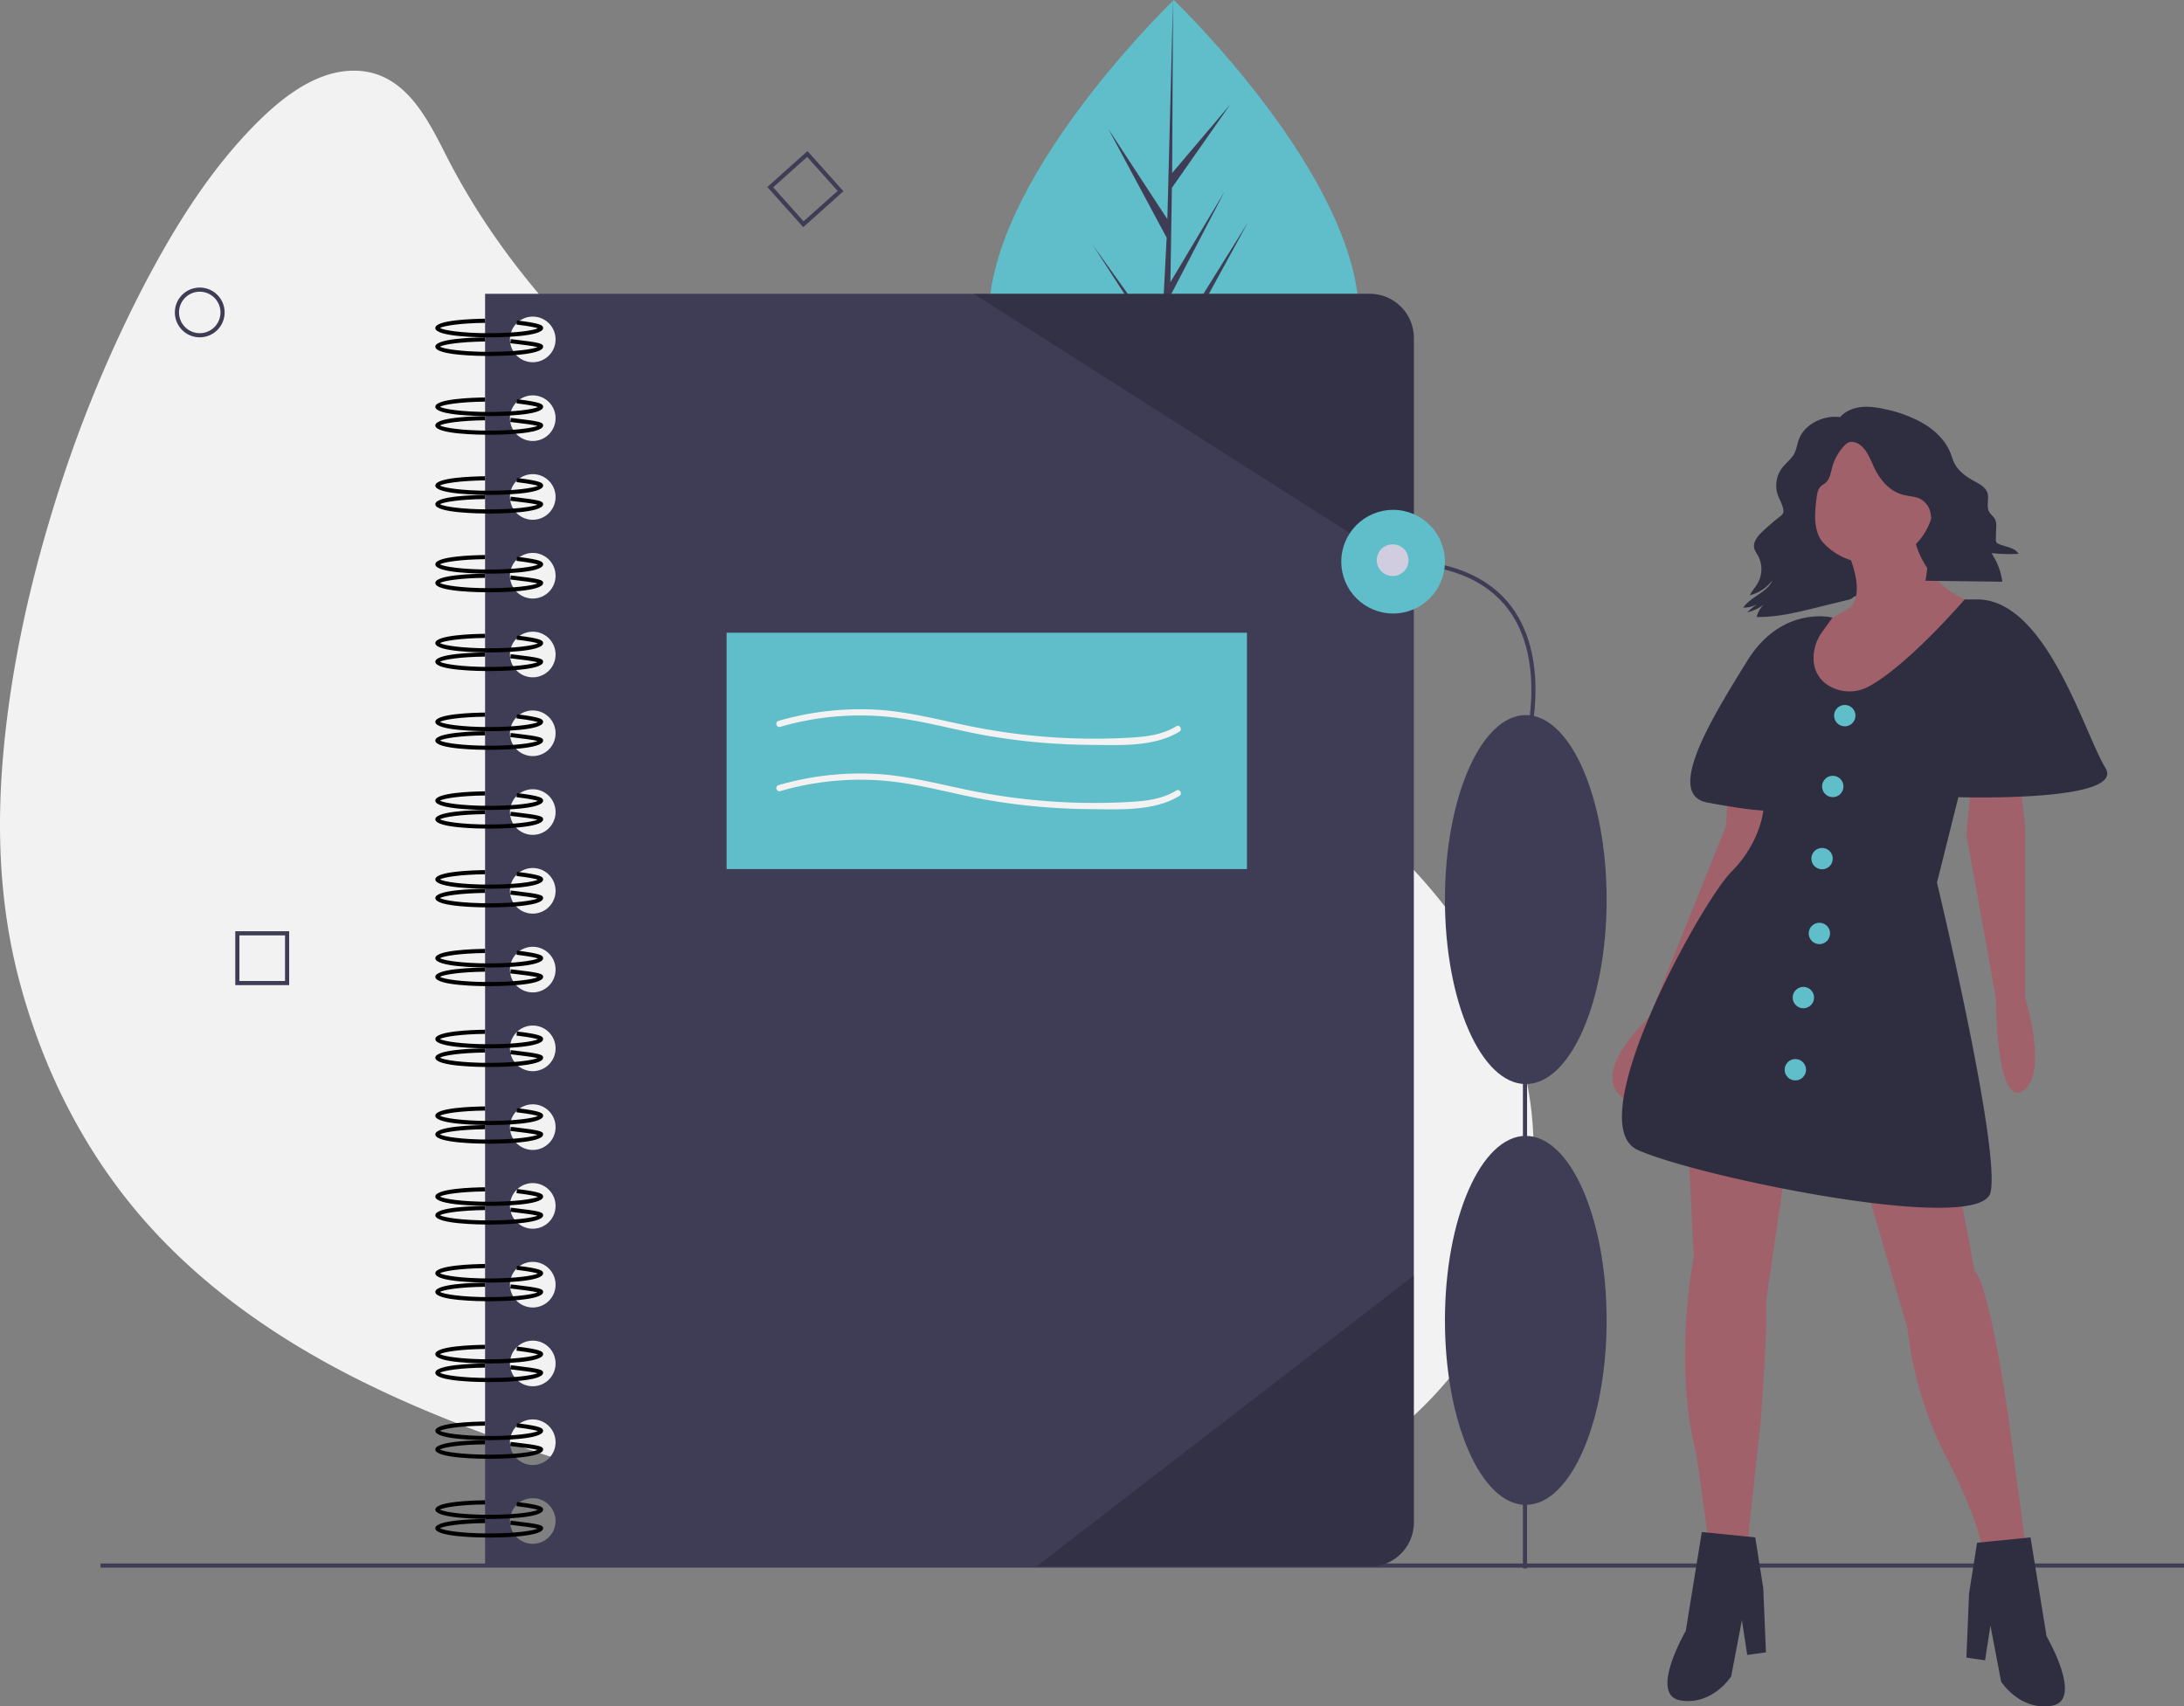 <svg id="e547938f-82f5-44e4-b157-d028021b2880" data-name="Layer 1" xmlns="http://www.w3.org/2000/svg" width="1053.486" height="823.177" viewBox="0 0 1053.486 823.177"><rect x="0" y="0" width="1053.486" height="823.177" fill="#808080" stroke="none"/><title>personal_notebook</title><path d="M426.706,765.96C277.104,723.711,119.486,678.395,79.737,496.32s136.5-530.21,203.026-389.71C349.812,248.214,521.804,330.315,629.732,376.25,958.13,516.021,809.627,874.102,426.706,765.96Z" transform="translate(-72.547 -38.412)" fill="#f2f2f2"/><path d="M427.105,764.514c-80.976-22.87-165.643-45.822-234.705-95.948-34.324-24.913-63.166-56.753-83.084-94.297a288.911,288.911,0,0,1-33.468-120.454C74.038,416.38,78.544,378.733,86.177,342.125a656.541,656.541,0,0,1,34.186-111.954c13.074-32.329,28.62-63.981,48.078-92.98,13.935-20.767,30.738-42.893,53.052-55.244,16.335-9.042,34.022-8.513,47.184,5.638,10.469,11.256,15.657,26.474,23.097,39.666a361.813,361.813,0,0,0,39.574,56.295c59.495,70.046,140.206,119.728,221.979,159.696,18.025,8.81,36.264,17.175,54.636,25.232,18.616,8.164,37.386,15.879,55.383,25.377,33.01,17.421,64.012,39.298,89.439,66.772,39.291,42.455,63.773,99.625,54.583,158.049-8.772,55.766-46.24,101.775-94.442,129.399-65.511,37.544-145.177,42.335-218.429,31.181a561.686,561.686,0,0,1-67.393-14.739,1.501,1.501,0,0,0-.798,2.893c44.125,12.403,89.809,20.136,135.731,20.1,37.233-.029,74.747-5.198,109.96-17.563,29.1-10.218,56.596-25.389,79.65-45.991,20.499-18.318,37.195-40.884,47.789-66.304a167.714,167.714,0,0,0,12.339-77.758c-2.291-28.451-11.752-55.943-26.201-80.479-17.061-28.973-40.697-53.656-67.253-74.092a370.55,370.55,0,0,0-50.677-32.576c-18.53-9.957-37.89-17.982-57.135-26.408-39.288-17.201-77.992-35.83-115.263-57.084-41.611-23.729-81.619-50.705-117.414-82.633-35.978-32.091-67.764-69.481-89.754-112.591-9.23-18.095-19.886-40.502-43.264-41.484-20.434-.859-38.673,14.865-51.853,28.684-21.548,22.592-38.113,49.965-52.374,77.571A636.995,636.995,0,0,0,97.498,285.937c-11.42,37.583-19.772,76.287-23.321,115.441-3.358,37.043-1.865,74.061,7.675,110.121,11.499,43.464,32.094,84.164,62.178,117.731,27.846,31.07,62.592,55.076,99.662,73.853,38.648,19.577,79.753,33.861,121.118,46.48,20.417,6.229,40.956,12.044,61.498,17.846A1.501,1.501,0,0,0,427.105,764.514Z" transform="translate(-72.547 -38.412)" fill="#f2f2f2"/><path d="M728.085,191.147c.033,67.244-39.932,90.739-89.24,90.763q-1.718.001-3.419-.037-3.428-.072-6.784-.309c-44.504-3.129-79.094-27.794-79.124-90.33-.031-64.717,82.642-146.43,88.843-152.472.005,0,.005,0,.011-.005.236-.23.356-.345.356-.345S728.053,123.909,728.085,191.147Z" transform="translate(-72.547 -38.412)" fill="#5fbec9"/><path d="M635.591,271.626l32.632-45.641-32.712,50.65-.085,5.239q-3.428-.072-6.784-.309l3.485-67.273-.028-.521.06-.099.331-6.357-32.844-50.744,32.94,45.982.083,1.348,2.633-50.827-28.121-52.44,28.462,43.507L638.361,38.763l.011-.351 0.0.345-.42,83.103L665.899,88.901l-28.065,40.115-.718,45.511,26.101-43.687-26.202,50.378-.399,25.306,37.88-60.812-38.024,69.64Z" transform="translate(-72.547 -38.412)" fill="#3f3d56"/><path d="M733.263,180.147h-426.73v614h426.73a21.266,21.266,0,0,0,21.27-21.27v-571.46A21.266,21.266,0,0,0,733.263,180.147Zm-403.73,603a11,11,0,1,1,11-11A10.994,10.994,0,0,1,329.533,783.147Zm0-38a11,11,0,1,1,11-11A10.994,10.994,0,0,1,329.533,745.147Zm0-38a11,11,0,1,1,11-11A10.994,10.994,0,0,1,329.533,707.147Zm0-38a11,11,0,1,1,11-11A10.994,10.994,0,0,1,329.533,669.147Zm0-38a11,11,0,1,1,11-11A10.994,10.994,0,0,1,329.533,631.147Zm0-38a11,11,0,1,1,11-11A10.994,10.994,0,0,1,329.533,593.147Zm0-38a11,11,0,1,1,11-11A10.994,10.994,0,0,1,329.533,555.147Zm0-38a11,11,0,1,1,11-11A10.994,10.994,0,0,1,329.533,517.147Zm0-38a11,11,0,1,1,11-11A10.994,10.994,0,0,1,329.533,479.147Zm0-38a11,11,0,1,1,11-11A10.994,10.994,0,0,1,329.533,441.147Zm0-38a11,11,0,1,1,11-11A10.994,10.994,0,0,1,329.533,403.147Zm0-38a11,11,0,1,1,11-11A10.994,10.994,0,0,1,329.533,365.147Zm0-38a11,11,0,1,1,11-11A10.994,10.994,0,0,1,329.533,327.147Zm0-38a11,11,0,1,1,11-11A10.994,10.994,0,0,1,329.533,289.147Zm0-38a11,11,0,1,1,11-11A10.994,10.994,0,0,1,329.533,251.147Zm0-38a11,11,0,1,1,11-11A10.994,10.994,0,0,1,329.533,213.147Z" transform="translate(-72.547 -38.412)" fill="#3f3d56"/><path d="M308.533,581.147c-4.342,0-26-.217-26-4.5,0-3.919,18.361-4.427,23.989-4.489l.022,2c-12.178.135-20.06,1.462-21.786,2.489,1.837,1.095,10.62,2.5,23.775,2.5,12.62,0,21.216-1.293,23.516-2.365-1.054-.369-3.705-.998-10.362-1.799l.239-1.986c11.702,1.408,12.606,2.401,12.606,3.65C334.533,580.93,312.875,581.147,308.533,581.147Z" transform="translate(-72.547 -38.412)"/><path d="M308.533,590.147c-4.342,0-26-.217-26-4.5,0-3.919,18.361-4.427,23.989-4.489l.022,2c-12.178.135-20.06,1.462-21.786,2.489,1.837,1.095,10.62,2.5,23.775,2.5,12.308,0,20.788-1.229,23.334-2.285-2.279-.604-7.879-1.259-11.127-1.638l-2.052-.241.239-1.986,2.044.241c12.229,1.427,13.562,1.952,13.562,3.409C334.533,589.93,312.875,590.147,308.533,590.147Z" transform="translate(-72.547 -38.412)"/><path d="M308.533,544.147c-4.342,0-26-.217-26-4.5,0-3.919,18.361-4.427,23.989-4.489l.022,2c-12.178.135-20.06,1.462-21.786,2.489,1.837,1.095,10.62,2.5,23.775,2.5,12.62,0,21.216-1.293,23.516-2.365-1.054-.369-3.705-.998-10.362-1.799l.239-1.986c11.702,1.408,12.606,2.401,12.606,3.65C334.533,543.93,312.875,544.147,308.533,544.147Z" transform="translate(-72.547 -38.412)"/><path d="M308.533,553.147c-4.342,0-26-.217-26-4.5,0-3.919,18.361-4.427,23.989-4.489l.022,2c-12.178.135-20.06,1.462-21.786,2.489,1.837,1.095,10.62,2.5,23.775,2.5,12.308,0,20.788-1.229,23.334-2.285-2.279-.604-7.879-1.259-11.127-1.638l-2.052-.241.239-1.986,2.044.241c12.229,1.427,13.562,1.952,13.562,3.409C334.533,552.93,312.875,553.147,308.533,553.147Z" transform="translate(-72.547 -38.412)"/><path d="M308.533,505.147c-4.342,0-26-.217-26-4.5,0-3.919,18.361-4.427,23.989-4.489l.022,2c-12.178.135-20.06,1.462-21.786,2.489,1.837,1.095,10.62,2.5,23.775,2.5,12.62,0,21.216-1.293,23.516-2.365-1.054-.369-3.705-.998-10.362-1.799l.239-1.986c11.702,1.408,12.606,2.401,12.606,3.65C334.533,504.93,312.875,505.147,308.533,505.147Z" transform="translate(-72.547 -38.412)"/><path d="M308.533,514.147c-4.342,0-26-.217-26-4.5,0-3.919,18.361-4.427,23.989-4.489l.022,2c-12.178.135-20.06,1.462-21.786,2.489,1.837,1.095,10.62,2.5,23.775,2.5,12.308,0,20.788-1.229,23.334-2.285-2.279-.604-7.879-1.259-11.127-1.638l-2.052-.241.239-1.986,2.044.241c12.229,1.427,13.562,1.952,13.562,3.409C334.533,513.93,312.875,514.147,308.533,514.147Z" transform="translate(-72.547 -38.412)"/><path d="M308.533,467.147c-4.342,0-26-.217-26-4.5,0-3.919,18.361-4.427,23.989-4.489l.022,2c-12.178.135-20.06,1.462-21.786,2.489,1.837,1.095,10.62,2.5,23.775,2.5,12.62,0,21.216-1.293,23.516-2.365-1.054-.369-3.705-.998-10.362-1.799l.239-1.986c11.702,1.408,12.606,2.401,12.606,3.65C334.533,466.93,312.875,467.147,308.533,467.147Z" transform="translate(-72.547 -38.412)"/><path d="M308.533,476.147c-4.342,0-26-.217-26-4.5,0-3.919,18.361-4.427,23.989-4.489l.022,2c-12.178.135-20.06,1.462-21.786,2.489,1.837,1.095,10.62,2.5,23.775,2.5,12.308,0,20.788-1.229,23.334-2.285-2.279-.604-7.879-1.259-11.127-1.638l-2.052-.241.239-1.986,2.044.241c12.229,1.427,13.562,1.952,13.562,3.409C334.533,475.93,312.875,476.147,308.533,476.147Z" transform="translate(-72.547 -38.412)"/><path d="M308.533,429.147c-4.342,0-26-.217-26-4.5,0-3.918,18.361-4.426,23.989-4.489l.022,2c-12.179.135-20.061,1.462-21.786,2.489,1.837,1.095,10.619,2.5,23.775,2.5,12.622,0,21.217-1.293,23.517-2.365-1.054-.369-3.704-.999-10.362-1.799l.238-1.985c11.703,1.405,12.607,2.399,12.607,3.649C334.533,428.93,312.875,429.147,308.533,429.147Z" transform="translate(-72.547 -38.412)"/><path d="M308.533,438.147c-4.342,0-26-.217-26-4.5,0-3.918,18.361-4.426,23.989-4.489l.022,2c-12.179.135-20.061,1.462-21.786,2.489,1.837,1.095,10.619,2.5,23.775,2.5,12.309,0,20.789-1.23,23.334-2.285-2.28-.606-7.89-1.26-11.145-1.639l-2.035-.24.238-1.985,2.028.238c12.245,1.428,13.579,1.953,13.579,3.411C334.533,437.93,312.875,438.147,308.533,438.147Z" transform="translate(-72.547 -38.412)"/><path d="M308.533,391.147c-4.342,0-26-.217-26-4.5,0-3.918,18.361-4.426,23.989-4.489l.022,2c-12.179.135-20.061,1.462-21.786,2.489,1.837,1.095,10.619,2.5,23.775,2.5,12.622,0,21.217-1.293,23.517-2.365-1.054-.369-3.704-.999-10.362-1.799l.238-1.985c11.703,1.405,12.607,2.399,12.607,3.649C334.533,390.93,312.875,391.147,308.533,391.147Z" transform="translate(-72.547 -38.412)"/><path d="M308.533,400.147c-4.342,0-26-.217-26-4.5,0-3.918,18.361-4.426,23.989-4.489l.022,2c-12.179.135-20.061,1.462-21.786,2.489,1.837,1.095,10.619,2.5,23.775,2.5,12.309,0,20.789-1.23,23.334-2.285-2.28-.606-7.89-1.26-11.145-1.639l-2.035-.24.238-1.985,2.028.238c12.245,1.428,13.579,1.953,13.579,3.411C334.533,399.93,312.875,400.147,308.533,400.147Z" transform="translate(-72.547 -38.412)"/><path d="M308.533,353.147c-4.342,0-26-.217-26-4.5,0-3.918,18.361-4.426,23.989-4.489l.022,2c-12.179.135-20.061,1.462-21.786,2.489,1.837,1.095,10.619,2.5,23.775,2.5,12.622,0,21.217-1.293,23.517-2.365-1.054-.369-3.704-.999-10.362-1.799l.238-1.985c11.703,1.405,12.607,2.399,12.607,3.649C334.533,352.93,312.875,353.147,308.533,353.147Z" transform="translate(-72.547 -38.412)"/><path d="M308.533,362.147c-4.342,0-26-.217-26-4.5,0-3.918,18.361-4.426,23.989-4.489l.022,2c-12.179.135-20.061,1.462-21.786,2.489,1.837,1.095,10.619,2.5,23.775,2.5,12.309,0,20.789-1.23,23.334-2.285-2.28-.606-7.89-1.26-11.145-1.639l-2.035-.24.238-1.985,2.028.238c12.245,1.428,13.579,1.953,13.579,3.411C334.533,361.93,312.875,362.147,308.533,362.147Z" transform="translate(-72.547 -38.412)"/><path d="M308.533,315.147c-4.342,0-26-.217-26-4.5,0-3.918,18.361-4.426,23.989-4.489l.022,2c-12.179.135-20.061,1.462-21.786,2.489,1.837,1.095,10.619,2.5,23.775,2.5,12.622,0,21.217-1.293,23.517-2.365-1.054-.369-3.704-.999-10.362-1.799l.238-1.985c11.703,1.405,12.607,2.399,12.607,3.649C334.533,314.93,312.875,315.147,308.533,315.147Z" transform="translate(-72.547 -38.412)"/><path d="M308.533,324.147c-4.342,0-26-.217-26-4.5,0-3.918,18.361-4.426,23.989-4.489l.022,2c-12.179.135-20.061,1.462-21.786,2.489,1.837,1.095,10.619,2.5,23.775,2.5,12.309,0,20.789-1.23,23.334-2.285-2.28-.606-7.89-1.26-11.145-1.639l-2.035-.24.238-1.985,2.028.238c12.245,1.428,13.579,1.953,13.579,3.411C334.533,323.93,312.875,324.147,308.533,324.147Z" transform="translate(-72.547 -38.412)"/><path d="M308.533,277.147c-4.342,0-26-.217-26-4.5,0-3.918,18.361-4.426,23.989-4.489l.022,2c-12.179.135-20.061,1.462-21.786,2.489,1.837,1.095,10.619,2.5,23.775,2.5,12.622,0,21.217-1.293,23.517-2.365-1.054-.369-3.704-.999-10.362-1.799l.238-1.985c11.703,1.405,12.607,2.399,12.607,3.649C334.533,276.93,312.875,277.147,308.533,277.147Z" transform="translate(-72.547 -38.412)"/><path d="M308.533,286.147c-4.342,0-26-.217-26-4.5,0-3.918,18.361-4.426,23.989-4.489l.022,2c-12.179.135-20.061,1.462-21.786,2.489,1.837,1.095,10.619,2.5,23.775,2.5,12.309,0,20.789-1.23,23.334-2.285-2.28-.606-7.89-1.26-11.145-1.639l-2.035-.24.238-1.985,2.028.238c12.245,1.428,13.579,1.953,13.579,3.411C334.533,285.93,312.875,286.147,308.533,286.147Z" transform="translate(-72.547 -38.412)"/><path d="M308.533,239.147c-4.342,0-26-.217-26-4.5,0-3.918,18.361-4.426,23.989-4.489l.022,2c-12.179.135-20.061,1.462-21.786,2.489,1.837,1.095,10.619,2.5,23.775,2.5,12.622,0,21.217-1.293,23.517-2.365-1.054-.369-3.704-.999-10.362-1.799l.238-1.985c11.703,1.405,12.607,2.399,12.607,3.649C334.533,238.93,312.875,239.147,308.533,239.147Z" transform="translate(-72.547 -38.412)"/><path d="M308.533,248.147c-4.342,0-26-.217-26-4.5,0-3.918,18.361-4.426,23.989-4.489l.022,2c-12.179.135-20.061,1.462-21.786,2.489,1.837,1.095,10.619,2.5,23.775,2.5,12.309,0,20.789-1.23,23.334-2.285-2.28-.606-7.89-1.26-11.145-1.639l-2.035-.24.238-1.985,2.028.238c12.245,1.428,13.579,1.953,13.579,3.411C334.533,247.93,312.875,248.147,308.533,248.147Z" transform="translate(-72.547 -38.412)"/><path d="M308.533,201.147c-4.342,0-26-.217-26-4.5,0-3.918,18.361-4.426,23.989-4.489l.022,2c-12.179.135-20.061,1.462-21.786,2.489,1.837,1.095,10.619,2.5,23.775,2.5,12.622,0,21.217-1.293,23.517-2.365-1.054-.369-3.704-.999-10.362-1.799l.238-1.985c11.703,1.405,12.607,2.399,12.607,3.649C334.533,200.93,312.875,201.147,308.533,201.147Z" transform="translate(-72.547 -38.412)"/><path d="M308.533,210.147c-4.342,0-26-.217-26-4.5,0-3.918,18.361-4.426,23.989-4.489l.022,2c-12.179.135-20.061,1.462-21.786,2.489,1.837,1.095,10.619,2.5,23.775,2.5,12.309,0,20.789-1.23,23.334-2.285-2.28-.606-7.89-1.26-11.145-1.639l-2.035-.24.238-1.985,2.028.238c12.245,1.428,13.579,1.953,13.579,3.411C334.533,209.93,312.875,210.147,308.533,210.147Z" transform="translate(-72.547 -38.412)"/><path d="M308.533,620.147c-4.342,0-26-.217-26-4.5,0-3.919,18.361-4.427,23.989-4.489l.022,2c-12.178.135-20.06,1.462-21.786,2.489,1.837,1.095,10.62,2.5,23.775,2.5,12.62,0,21.216-1.293,23.516-2.365-1.054-.369-3.705-.998-10.362-1.799l.239-1.986c11.702,1.408,12.606,2.401,12.606,3.65C334.533,619.93,312.875,620.147,308.533,620.147Z" transform="translate(-72.547 -38.412)"/><path d="M308.533,629.147c-4.342,0-26-.217-26-4.5,0-3.919,18.361-4.427,23.989-4.489l.022,2c-12.178.135-20.06,1.462-21.786,2.489,1.837,1.095,10.62,2.5,23.775,2.5,12.308,0,20.788-1.229,23.334-2.285-2.279-.604-7.879-1.259-11.127-1.638l-2.052-.241.239-1.986,2.044.241c12.229,1.427,13.562,1.952,13.562,3.409C334.533,628.93,312.875,629.147,308.533,629.147Z" transform="translate(-72.547 -38.412)"/><path d="M308.533,657.147c-4.342,0-26-.217-26-4.5,0-3.919,18.361-4.427,23.989-4.489l.022,2c-12.178.135-20.06,1.462-21.786,2.489,1.837,1.095,10.62,2.5,23.775,2.5,12.62,0,21.216-1.293,23.516-2.365-1.054-.369-3.705-.998-10.362-1.799l.239-1.986c11.702,1.408,12.606,2.401,12.606,3.65C334.533,656.93,312.875,657.147,308.533,657.147Z" transform="translate(-72.547 -38.412)"/><path d="M308.533,666.147c-4.342,0-26-.217-26-4.5,0-3.919,18.361-4.427,23.989-4.489l.022,2c-12.178.135-20.06,1.462-21.786,2.489,1.837,1.095,10.62,2.5,23.775,2.5,12.308,0,20.788-1.229,23.334-2.285-2.279-.604-7.879-1.259-11.127-1.638l-2.052-.241.239-1.986,2.044.241c12.229,1.427,13.562,1.952,13.562,3.409C334.533,665.93,312.875,666.147,308.533,666.147Z" transform="translate(-72.547 -38.412)"/><path d="M308.533,696.147c-4.342,0-26-.217-26-4.5,0-3.919,18.361-4.427,23.989-4.489l.022,2c-12.178.135-20.06,1.462-21.786,2.489,1.837,1.095,10.62,2.5,23.775,2.5,12.62,0,21.216-1.293,23.516-2.365-1.054-.369-3.705-.998-10.362-1.799l.239-1.986c11.702,1.408,12.606,2.401,12.606,3.65C334.533,695.93,312.875,696.147,308.533,696.147Z" transform="translate(-72.547 -38.412)"/><path d="M308.533,705.147c-4.342,0-26-.217-26-4.5,0-3.919,18.361-4.427,23.989-4.489l.022,2c-12.178.135-20.06,1.462-21.786,2.489,1.837,1.095,10.62,2.5,23.775,2.5,12.308,0,20.788-1.229,23.334-2.285-2.279-.604-7.879-1.259-11.127-1.638l-2.052-.241.239-1.986,2.044.241c12.229,1.427,13.562,1.952,13.562,3.409C334.533,704.93,312.875,705.147,308.533,705.147Z" transform="translate(-72.547 -38.412)"/><path d="M308.533,733.147c-4.342,0-26-.217-26-4.5,0-3.919,18.361-4.427,23.989-4.489l.022,2c-12.178.135-20.06,1.462-21.786,2.489,1.837,1.095,10.62,2.5,23.775,2.5,12.62,0,21.216-1.293,23.516-2.365-1.054-.369-3.705-.998-10.362-1.799l.239-1.986c11.702,1.408,12.606,2.401,12.606,3.65C334.533,732.93,312.875,733.147,308.533,733.147Z" transform="translate(-72.547 -38.412)"/><path d="M308.533,742.147c-4.342,0-26-.217-26-4.5,0-3.919,18.361-4.427,23.989-4.489l.022,2c-12.178.135-20.06,1.462-21.786,2.489,1.837,1.095,10.62,2.5,23.775,2.5,12.308,0,20.788-1.229,23.334-2.285-2.279-.604-7.879-1.259-11.127-1.638l-2.052-.241.239-1.986,2.044.241c12.229,1.427,13.562,1.952,13.562,3.409C334.533,741.93,312.875,742.147,308.533,742.147Z" transform="translate(-72.547 -38.412)"/><path d="M308.533,771.147c-4.342,0-26-.217-26-4.5,0-3.919,18.361-4.427,23.989-4.489l.022,2c-12.178.135-20.06,1.462-21.786,2.489,1.837,1.095,10.62,2.5,23.775,2.5,12.62,0,21.216-1.293,23.516-2.365-1.054-.369-3.705-.998-10.362-1.799l.239-1.986c11.702,1.408,12.606,2.401,12.606,3.65C334.533,770.93,312.875,771.147,308.533,771.147Z" transform="translate(-72.547 -38.412)"/><path d="M308.533,780.147c-4.342,0-26-.217-26-4.5,0-3.919,18.361-4.427,23.989-4.489l.022,2c-12.178.135-20.06,1.462-21.786,2.489,1.837,1.095,10.62,2.5,23.775,2.5,12.308,0,20.788-1.229,23.334-2.285-2.279-.604-7.879-1.259-11.127-1.638l-2.052-.241.239-1.986,2.044.241c12.229,1.427,13.562,1.952,13.562,3.409C334.533,779.93,312.875,780.147,308.533,780.147Z" transform="translate(-72.547 -38.412)"/><rect x="48.486" y="754.235" width="1005" height="2" fill="#3f3d56"/><path d="M168.896,201.135a12,12,0,1,1,12-12A12.013,12.013,0,0,1,168.896,201.135Zm0-22a10,10,0,1,0,10,10A10.011,10.011,0,0,0,168.896,179.135Z" transform="translate(-72.547 -38.412)" fill="#3f3d56"/><path d="M212.033,513.647h-26v-26h26Zm-24-2h22v-22h-22Z" transform="translate(-72.547 -38.412)" fill="#3f3d56"/><path d="M460.012,148.004l-17.335-19.378,19.378-17.335,17.335,19.378ZM445.501,128.783l14.668,16.397,16.397-14.668-14.668-16.397Z" transform="translate(-72.547 -38.412)" fill="#3f3d56"/><rect x="350.486" y="305.235" width="251" height="114" fill="#5fbec9"/><path d="M448.87,420.06a138.473,138.473,0,0,1,50.028-5.036c17.438,1.487,34.295,6.712,51.515,9.578a304.647,304.647,0,0,0,47.91,4.14c13.87.094,30.847,1.191,43.129-6.391,1.64-1.012.135-3.608-1.514-2.59-7.137,4.406-15.287,5.117-23.482,5.56q-12.392.67-24.814.304a300.058,300.058,0,0,1-49.822-5.631c-15.517-3.09-30.819-7.337-46.687-8.237a141.434,141.434,0,0,0-47.06,5.412,1.501,1.501,0,0,0,.798,2.893Z" transform="translate(-72.547 -38.412)" fill="#f2f2f2"/><path d="M448.87,389.06a138.473,138.473,0,0,1,50.028-5.036c17.438,1.487,34.295,6.712,51.515,9.578a304.647,304.647,0,0,0,47.91,4.14c13.87.094,30.847,1.191,43.129-6.391,1.64-1.012.135-3.608-1.514-2.59-7.137,4.406-15.287,5.117-23.482,5.56q-12.392.67-24.814.304a300.058,300.058,0,0,1-49.822-5.631c-15.517-3.09-30.819-7.337-46.687-8.237a141.434,141.434,0,0,0-47.06,5.412,1.501,1.501,0,0,0,.798,2.893Z" transform="translate(-72.547 -38.412)" fill="#f2f2f2"/><path d="M754.533,653.757v119.12a21.266,21.266,0,0,1-21.27,21.27h-160.84Z" transform="translate(-72.547 -38.412)" opacity="0.2"/><path d="M754.533,201.417v113.81l-212.33-135.08h191.06A21.266,21.266,0,0,1,754.533,201.417Z" transform="translate(-72.547 -38.412)" opacity="0.2"/><rect x="734.6" y="398.958" width="2" height="357.65" fill="#3f3d56"/><ellipse cx="735.986" cy="636.958" rx="39" ry="89" fill="#3f3d56"/><ellipse cx="735.986" cy="433.958" rx="39" ry="89" fill="#3f3d56"/><path d="M809.491,399.657l-1.916-.574c.121-.404,11.879-40.697-7.427-66.635-10.904-14.649-29.616-22.078-55.615-22.078v-2c26.67,0,45.923,7.702,57.225,22.891C821.662,358.012,809.615,399.243,809.491,399.657Z" transform="translate(-72.547 -38.412)" fill="#3f3d56"/><circle cx="671.986" cy="270.958" r="25" fill="#5fbec9"/><circle cx="671.761" cy="270.237" r="7.657" fill="#d0cde1"/><polygon points="950.45 276.908 870.522 292.377 870.522 229.209 944.004 231.787 950.45 276.908" fill="#2f2e41"/><path d="M1023.642,413.939l-2.578,27.072L1035.244,519.65s0,52.855,12.892,45.12,1.289-45.12,1.289-45.12V437.144l-2.578-23.205Z" transform="translate(-72.547 -38.412)" fill="#a0616a"/><path d="M906.329,417.807l-1.289,19.337L868,529.164s-29.472,27.056-12.331,39.066,27.455-29.242,27.455-29.242l39.964-78.638,3.867-42.542Z" transform="translate(-72.547 -38.412)" fill="#a0616a"/><path d="M886.992,593.131l2.578,51.566s-10.313,51.566,1.289,95.397l6.446,46.409,18.048-2.578,6.446-59.301s3.867-51.566,2.578-58.012l9.024-61.879Z" transform="translate(-72.547 -38.412)" fill="#a0616a"/><path d="M972.076,608.601,992.702,679.505s2.578,30.94,18.048,60.59,18.048,45.12,18.048,45.12l20.626-2.578-7.735-58.012s-9.024-65.747-16.759-73.482l-7.735-41.253Z" transform="translate(-72.547 -38.412)" fill="#a0616a"/><circle cx="902.107" cy="240.745" r="30.94" fill="#a0616a"/><path d="M964.985,301.139" transform="translate(-72.547 -38.412)" fill="none" stroke="#000" stroke-miterlimit="10"/><path d="M963.052,303.072s11.602,23.205,0,29.65-16.759,9.024-16.759,9.024-15.47,58.012,19.337,52.855,58.012-65.747,58.012-65.747-23.205-6.446-28.361-33.518Z" transform="translate(-72.547 -38.412)" fill="#a0616a"/><path d="M954.35,368.98a14.962,14.962,0,0,1-6.986-12.936,21.519,21.519,0,0,1,4.208-12.886l4.923-6.827s-24.383-6.187-41.142,20.885-39.964,64.458-19.337,68.325,27.072,3.867,27.072,3.867S921.799,444.879,907.618,459.06s-73.482,121.18-45.12,134.072,165.011,41.253,170.168,20.626-25.783-149.542-25.783-149.542l10.313-41.253s81.217,2.578,70.903-14.181-28.361-81.217-61.879-81.217h-5.97s-26.788,31.16-45.825,41.761A19.422,19.422,0,0,1,954.35,368.98Z" transform="translate(-72.547 -38.412)" fill="#2f2e41"/><path d="M1026.22,782.637l-3.867,24.494-1.289,30.94,9.024,1.289,2.578-16.759,5.157,27.072s9.024,14.181,24.494,11.602-2.578-33.518-2.578-33.518l-7.735-47.699Z" transform="translate(-72.547 -38.412)" fill="#2f2e41"/><path d="M919.22,780.058l3.867,24.494L924.377,835.492l-9.024,1.289-2.578-16.759L907.618,847.094s-9.024,14.181-24.494,11.602,2.578-33.518,2.578-33.518l7.735-47.699Z" transform="translate(-72.547 -38.412)" fill="#2f2e41"/><circle cx="889.86" cy="345.233" r="5.157" fill="#5fbec9"/><circle cx="884.059" cy="379.395" r="5.157" fill="#5fbec9"/><circle cx="878.902" cy="414.202" r="5.157" fill="#5fbec9"/><circle cx="877.613" cy="450.298" r="5.157" fill="#5fbec9"/><circle cx="869.878" cy="481.238" r="5.157" fill="#5fbec9"/><circle cx="866.01" cy="516.045" r="5.157" fill="#5fbec9"/><path d="M960.865,239.727c-8.565-1.474-17.946,3.386-20.616,10.679-.857,2.341-1.097,4.867-2.342,7.071-1.334,2.362-3.698,4.135-5.425,6.292a14.011,14.011,0,0,0-2.495,13.055c.834,2.545,2.422,4.913,2.775,7.544a3.032,3.032,0,0,1-.141,1.647,4.436,4.436,0,0,1-1.419,1.519q-4.178,3.288-8.049,6.862c-2.631,2.429-5.335,5.571-4.347,8.809a14.688,14.688,0,0,0,1.536,2.9A13.802,13.802,0,0,1,920.312,319.926c-1.133,1.943-2.735,3.661-3.753,5.652a19.997,19.997,0,0,0,10.923-7.162c-2.348,5.718-10.584,7.882-14.062,13.138a14.333,14.333,0,0,0,6.839-1.698,32.556,32.556,0,0,0-4.91,3.949,20.722,20.722,0,0,0,9.219-4.782,12.211,12.211,0,0,0-4.665,7.03c9.633.167,19.075-2.132,28.354-4.411l15.573-3.826a4.884,4.884,0,0,0,2.737-1.32,3.224,3.224,0,0,0,.485-2.328c-.327-3.945-2.475-7.588-4.835-10.958a89.031,89.031,0,0,0-5.744-7.345c-2.126-2.445-4.417-4.821-5.937-7.592-3.323-6.062-2.549-13.16-1.703-19.846.249-1.967.578-4.089,2.146-5.512.619-.562,1.394-.974,2.041-1.511,2.22-1.844,2.572-4.767,3.258-7.381a25.05,25.05,0,0,1,5.63-10.319c.98-1.092,2.285-2.203,3.867-2.129,2.985.14,5.217,2.175,6.783,4.409a44.292,44.292,0,0,1,3.632,7.184c2.784,6.052,7.356,12.157,14.496,13.979,2.751.702,5.776.732,8.248,2.003a9.569,9.569,0,0,1,4.688,6.075,23.33,23.33,0,0,1,.439,7.503,259.209,259.209,0,0,1-2.719,25.841l37.052.469a32.217,32.217,0,0,0-5.25-13.793,83.253,83.253,0,0,0,13.057.347c-1.565-2.953-6.055-3.319-9.411-4.708a2.777,2.777,0,0,1-1.172-.765,2.47,2.47,0,0,1-.338-1.633l.168-5.733a7.594,7.594,0,0,0-.586-3.918c-.664-1.227-1.959-2.112-2.695-3.307-1.8-2.922.196-6.688-1.113-9.806-1.094-2.607-4.153-4.067-6.821-5.562-3.676-2.059-7.109-4.702-8.904-8.19-.84-1.633-1.294-3.396-1.964-5.088-2.219-5.6-6.819-10.327-12.331-13.754a61.319,61.319,0,0,0-18.434-7.155c-4.536-1.061-9.316-1.811-13.907-.952s-8.967,3.641-10.179,7.622" transform="translate(-72.547 -38.412)" fill="#2f2e41"/></svg>